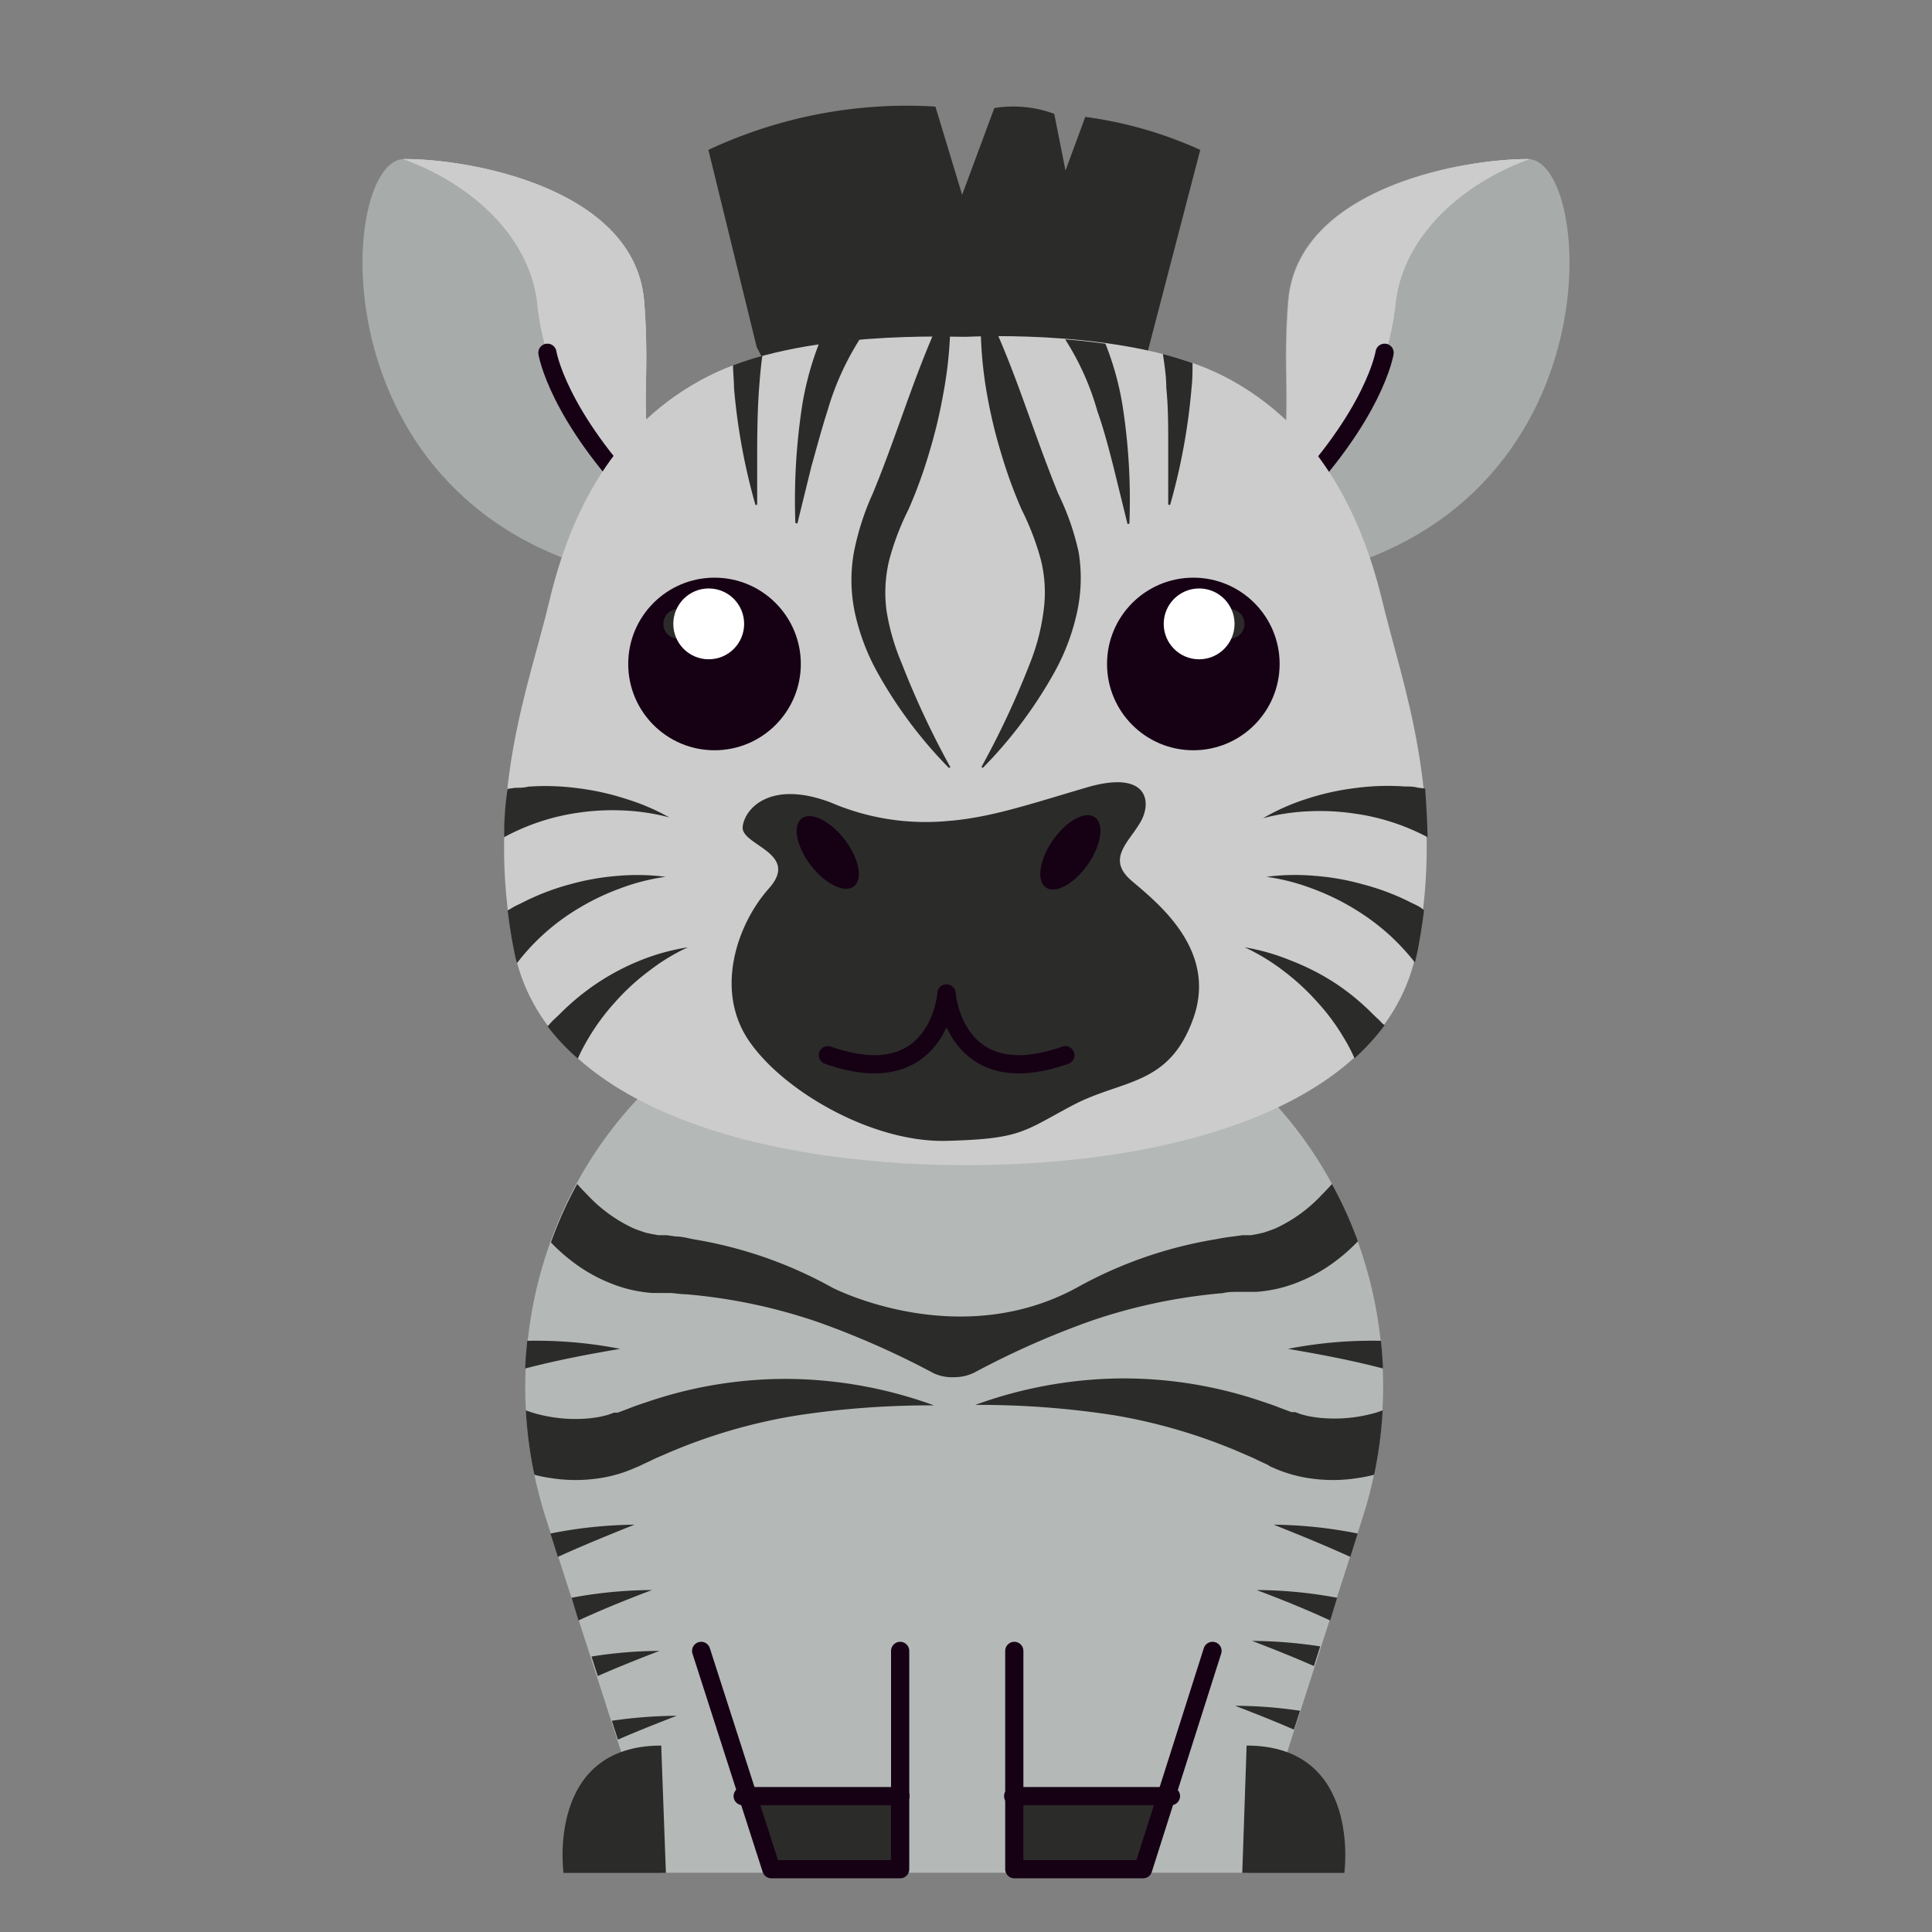 <svg id="Layer_1" data-name="Layer 1" xmlns="http://www.w3.org/2000/svg" viewBox="0 0 120 120"><rect x="0" y="0" width="120" height="120" fill="#808080" stroke="none"/><title>Cute Animals Vector Collection - Scene 16</title><path d="M77.3,32.1c3.76-4.7,2.14-6.36,2.69-13.37S90.73,9.86,94.91,9.88,100.6,32.62,80,36Z" fill="#a7abaa"/><path d="M95,9.88c-4.09,1.48-7.76,4.65-8.31,8.84A16.38,16.38,0,0,1,81,29.63l-1.66-.78c1.07-2.7.29-5,.7-10.12.55-7,10.74-8.87,14.92-8.85Z" fill="#ccc"/><path d="M95,9.88c-4.09,1.48-7.76,4.65-8.31,8.84A16.38,16.38,0,0,1,81,29.63l-1.66-.78c1.07-2.7.29-5,.7-10.12.55-7,10.74-8.87,14.92-8.85Z" fill="#ccc"/><path d="M67.41,7.26a25.39,25.39,0,0,1,7.14,2.05L70.84,23.55,48.67,24.74,47,21.56,44,9.31a29.05,29.05,0,0,1,14.1-2.69l1.66,5.48,2-5.39a7.38,7.38,0,0,1,3.72.36l.7,3.52Z" fill="#2b2b2a"/><path d="M77.54,116.32H41l-7.09-22C28.81,78.5,39.18,60.19,59.26,60.19h0c20.08,0,30.45,18.31,25.37,34.09Z" fill="#b4b8b7"/><path d="M85.87,87.6a26.07,26.07,0,0,1-.53,4,25.66,25.66,0,0,1-.71,2.67l-.31,1-.47,1.45L83,99.24l-.46,1.41-2.18,6.78L80,108.65l-.9,2.78-.37,1.16h0l-1.21,3.73H41l-7.09-22c-5.08-15.78,5.3-34.09,25.37-34.09,8.33,0,15,3.16,19.58,8a24.92,24.92,0,0,1,3.85,5.3,25.2,25.2,0,0,1,1.64,3.63,26.57,26.57,0,0,1,1.43,6.18c.06.57.1,1.15.13,1.72A25.06,25.06,0,0,1,85.87,87.6Z" fill="none"/><polygon points="63.09 111.56 63.09 116.1 70.79 116.1 72.57 111.56 63.09 111.56" fill="#2b2b2a"/><path d="M75.31,102.54,71,116.1h-8V102.54" fill="none" stroke="#160014" stroke-linecap="round" stroke-linejoin="round" stroke-width="1.13"/><path d="M86,21.91s-.6,3.85-6,9.4" fill="none" stroke="#160014" stroke-linecap="round" stroke-linejoin="round" stroke-width="1.13"/><path d="M42.7,32.1c-3.76-4.7-2.14-6.36-2.69-13.37S29.27,9.86,25.09,9.88,19.4,32.62,40,36Z" fill="#a7abaa"/><path d="M25.05,9.88c4.09,1.48,7.76,4.65,8.31,8.84a16.38,16.38,0,0,0,5.69,10.91l1.66-.78c-1.07-2.7-.29-5-.7-10.12-.55-7-10.74-8.87-14.92-8.85Z" fill="#ccc"/><path d="M25.05,9.88c4.09,1.48,7.76,4.65,8.31,8.84a16.38,16.38,0,0,0,5.69,10.91l1.66-.78c-1.07-2.7-.29-5-.7-10.12-.55-7-10.74-8.87-14.92-8.85Z" fill="#ccc"/><path d="M34,21.91s.6,3.85,6,9.4" fill="none" stroke="#160014" stroke-linecap="round" stroke-linejoin="round" stroke-width="1.13"/><path d="M85.85,37.3C84.57,32,81.9,26.38,76,23.36c-5.73-2.92-15.35-2.47-16-2.44s-10.26-.48-16,2.44c-5.92,3-8.6,8.59-9.87,13.94S30.07,49.49,31.93,59,46.62,72.35,60,72.37H60c13.33,0,26.17-3.85,28-13.36S87.13,42.64,85.85,37.3Z" fill="#ccc"/><path d="M41.57,50.77a13.28,13.28,0,0,0-2.85-.43,14.59,14.59,0,0,0-2.81.14A13.74,13.74,0,0,0,31.31,52q0-1.57.21-3l.5-.07c.26,0,.53,0,.79-.07a15.25,15.25,0,0,1,3.1.1,16.11,16.11,0,0,1,3,.67A13.62,13.62,0,0,1,41.57,50.77Z" fill="none"/><path d="M41.34,54.46a13,13,0,0,0-2.79.71A14.82,14.82,0,0,0,36,56.38a13.55,13.55,0,0,0-3.89,3.44,7.91,7.91,0,0,1-.19-.81c-.17-.84-.29-1.66-.39-2.46l.26-.15c.22-.14.47-.24.7-.36a15.06,15.06,0,0,1,2.9-1.11,15.41,15.41,0,0,1,3-.53A13.91,13.91,0,0,1,41.34,54.46Z" fill="none"/><path d="M42.72,58.84a12.47,12.47,0,0,0-2.45,1.5,14,14,0,0,0-2.07,1.91,13.75,13.75,0,0,0-1.63,2.2,11.5,11.5,0,0,0-.68,1.3,13.41,13.41,0,0,1-1.88-2l.17-.19c.17-.2.38-.37.56-.55A15.33,15.33,0,0,1,37.19,61a14.91,14.91,0,0,1,2.69-1.39A13.27,13.27,0,0,1,42.72,58.84Z" fill="none"/><path d="M45.53,22.69c.59-.22,1.2-.42,1.82-.59-.09.65-.15,1.31-.2,2-.09,1.17-.11,2.38-.12,3.58V31.3a.07.07,0,0,1-.06.07.06.06,0,0,1-.06-.05,38.17,38.17,0,0,1-1.32-7.24C45.56,23.62,45.53,23.16,45.53,22.69Z" fill="none"/><path d="M53.4,21.07a17.21,17.21,0,0,0-2,4.43c-.36,1.12-.67,2.29-1,3.46l-.87,3.54a.07.07,0,0,1-.08,0,.06.06,0,0,1-.05-.06,38.71,38.71,0,0,1,.44-7.35,19,19,0,0,1,1-3.67l0-.09C51.75,21.24,52.59,21.15,53.4,21.07Z" fill="none"/><path d="M55.32,34.77a8.59,8.59,0,0,0-.18,3.16A13.93,13.93,0,0,0,56,41.18a53.47,53.47,0,0,0,3,6.42.05.05,0,0,1,0,.08.08.08,0,0,1-.08,0,27.53,27.53,0,0,1-4.38-5.84,13.6,13.6,0,0,1-1.39-3.55,9.82,9.82,0,0,1-.11-4,16.52,16.52,0,0,1,1.17-3.64c.44-1.06.85-2.15,1.25-3.25.79-2.16,1.54-4.37,2.47-6.54h1.12a.45.45,0,0,1,0,.11,25.53,25.53,0,0,1-.44,3.63,31.1,31.1,0,0,1-.86,3.55,29.13,29.13,0,0,1-1.27,3.48A16.46,16.46,0,0,0,55.32,34.77Z" fill="none"/><path d="M67,34.31a10,10,0,0,1-.11,4,13.6,13.6,0,0,1-1.39,3.55,27.53,27.53,0,0,1-4.38,5.84.07.07,0,0,1-.09,0,0,0,0,0,1,0-.07,53.47,53.47,0,0,0,3-6.42,13.43,13.43,0,0,0,.84-3.25,8.38,8.38,0,0,0-.17-3.16,16.46,16.46,0,0,0-1.19-3.11,29.13,29.13,0,0,1-1.27-3.48,31.1,31.1,0,0,1-.86-3.55A25.53,25.53,0,0,1,60.93,21a.41.41,0,0,1,0-.11h1.12c.94,2.17,1.69,4.38,2.48,6.54.4,1.1.81,2.19,1.24,3.25A16,16,0,0,1,67,34.31Z" fill="none"/><path d="M69.71,25.13a37.9,37.9,0,0,1,.44,7.35.06.06,0,0,1-.06.06s-.06,0-.06,0L69.16,29c-.3-1.17-.6-2.34-1-3.46a16.51,16.51,0,0,0-2-4.46c.8.06,1.64.15,2.5.27l.06.15A18.3,18.3,0,0,1,69.71,25.13Z" fill="none"/><path d="M72.23,22c.62.16,1.24.35,1.84.56,0,.51,0,1-.06,1.53a38.17,38.17,0,0,1-1.32,7.24.07.07,0,0,1-.13,0V27.66c0-1.2,0-2.41-.12-3.58C72.4,23.37,72.33,22.67,72.23,22Z" fill="none"/><path d="M86,63.68a13.81,13.81,0,0,1-1.87,2.05,10.39,10.39,0,0,0-.67-1.28,13.18,13.18,0,0,0-1.63-2.2,14.39,14.39,0,0,0-2.06-1.91,12.84,12.84,0,0,0-2.46-1.5,13.11,13.11,0,0,1,2.84.81A14.91,14.91,0,0,1,82.83,61,14.49,14.49,0,0,1,85.28,63c.18.18.39.35.56.55Z" fill="none"/><path d="M88.45,56.53c-.1.81-.23,1.63-.39,2.48-.06.26-.11.52-.18.77A13.9,13.9,0,0,0,86.22,58,14.18,14.18,0,0,0,84,56.38a14.92,14.92,0,0,0-2.55-1.21,13,13,0,0,0-2.79-.71,13.91,13.91,0,0,1,3-.06,15.27,15.27,0,0,1,3,.53A14.81,14.81,0,0,1,87.52,56c.23.12.48.22.7.36Z" fill="none"/><path d="M88.67,52a13.7,13.7,0,0,0-4.56-1.47,14.59,14.59,0,0,0-2.81-.14,13.28,13.28,0,0,0-2.85.43,13.46,13.46,0,0,1,2.71-1.2,15.82,15.82,0,0,1,3-.67,15.25,15.25,0,0,1,3.1-.1c.27,0,.53,0,.79.07l.47.06C88.58,49.9,88.65,50.91,88.67,52Z" fill="none"/><circle cx="74.12" cy="41.24" r="5.36" fill="#160014"/><path d="M58.79,51c2.67-.2,5-1,8.71-2.09s4.07.81,3.37,2.09-2.21,2.32-.58,3.71,5.34,4.3,3.83,8.54-4.41,3.77-7.49,5.4-3.19,2.09-7.84,2.21-10.22-3.14-12.31-6.27-.69-7.2,1.28-9.41S46,52.51,46.13,51.35s1.75-2.91,5.46-1.51A14.89,14.89,0,0,0,58.79,51Z" fill="#2b2b2a"/><ellipse cx="66.48" cy="52.94" rx="2.66" ry="1.32" transform="translate(-14.97 77.19) rotate(-55.11)" fill="#160014"/><ellipse cx="51.42" cy="52.94" rx="1.32" ry="2.66" transform="translate(-21.63 42.39) rotate(-37.61)" fill="#160014"/><path d="M58.79,61.71s.47,6.27,7.38,3.83" fill="none" stroke="#160014" stroke-linecap="round" stroke-linejoin="round" stroke-width="1.13"/><path d="M58.79,61.71s-.46,6.27-7.37,3.83" fill="none" stroke="#160014" stroke-linecap="round" stroke-linejoin="round" stroke-width="1.13"/><circle cx="76.38" cy="38.75" r="0.92" fill="#2b2b2a"/><circle cx="74.48" cy="38.75" r="2.2" fill="#fff"/><circle cx="44.38" cy="41.24" r="5.36" fill="#160014"/><circle cx="42.12" cy="38.75" r="0.92" fill="#2b2b2a"/><circle cx="44.02" cy="38.75" r="2.2" fill="#fff"/><path d="M77.16,116.33H83.5s1.09-7.91-6.07-7.91Z" fill="#2b2b2a"/><path d="M41.36,116.33H35s-1.09-7.91,6.07-7.91Z" fill="#2b2b2a"/><polygon points="55.93 111.56 55.93 116.1 48.23 116.1 46.45 111.56 55.93 111.56" fill="#2b2b2a"/><line x1="62.93" y1="111.56" x2="72.73" y2="111.56" fill="none" stroke="#160014" stroke-linecap="round" stroke-linejoin="round" stroke-width="1.13"/><path d="M43.55,102.54l4.36,13.56h8V102.54" fill="none" stroke="#160014" stroke-linecap="round" stroke-linejoin="round" stroke-width="1.13"/><line x1="55.93" y1="111.56" x2="46.13" y2="111.56" fill="none" stroke="#160014" stroke-linecap="round" stroke-linejoin="round" stroke-width="1.13"/><path d="M66.84,38.28a13.6,13.6,0,0,1-1.39,3.55,27.53,27.53,0,0,1-4.38,5.84.07.07,0,0,1-.09,0,0,0,0,0,1,0-.07,53.47,53.47,0,0,0,3-6.42,13.43,13.43,0,0,0,.84-3.25,8.38,8.38,0,0,0-.17-3.16,16.46,16.46,0,0,0-1.19-3.11,29.13,29.13,0,0,1-1.27-3.48,31.1,31.1,0,0,1-.86-3.55A25.53,25.53,0,0,1,60.93,21a.41.41,0,0,1,0-.11.58.58,0,0,1,.54-.47.57.57,0,0,1,.54.34h0s0,.08,0,.12c.94,2.17,1.69,4.38,2.48,6.54.4,1.1.81,2.19,1.24,3.25A16,16,0,0,1,67,34.31,10,10,0,0,1,66.84,38.28Z" fill="#2b2b2a"/><path d="M70.15,32.48a.06.06,0,0,1-.06.06s-.06,0-.06,0L69.16,29c-.3-1.17-.6-2.34-1-3.46a16.51,16.51,0,0,0-2-4.46c.8.06,1.64.15,2.5.27l.06.15a18.3,18.3,0,0,1,1,3.67A37.9,37.9,0,0,1,70.15,32.48Z" fill="#2b2b2a"/><path d="M74.07,22.55c0,.51,0,1-.06,1.53a38.17,38.17,0,0,1-1.32,7.24.07.07,0,0,1-.13,0V27.66c0-1.2,0-2.41-.12-3.58,0-.71-.11-1.41-.21-2.09C72.85,22.15,73.47,22.34,74.07,22.55Z" fill="#2b2b2a"/><path d="M53.4,21.07a17.21,17.21,0,0,0-2,4.43c-.36,1.12-.67,2.29-1,3.46l-.87,3.54a.07.07,0,0,1-.08,0,.06.06,0,0,1-.05-.06,38.71,38.71,0,0,1,.44-7.35,19,19,0,0,1,1-3.67l0-.09C51.75,21.24,52.59,21.15,53.4,21.07Z" fill="#2b2b2a"/><path d="M47.35,22.1c-.09.65-.15,1.31-.2,2-.09,1.17-.11,2.38-.12,3.58V31.3a.07.07,0,0,1-.06.07.06.06,0,0,1-.06-.05,38.17,38.17,0,0,1-1.32-7.24c0-.46-.06-.92-.06-1.39C46.12,22.47,46.73,22.27,47.35,22.1Z" fill="#2b2b2a"/><path d="M59,47.6a.05.05,0,0,1,0,.08.08.08,0,0,1-.08,0,27.53,27.53,0,0,1-4.38-5.84,13.6,13.6,0,0,1-1.39-3.55,9.82,9.82,0,0,1-.11-4,16.52,16.52,0,0,1,1.17-3.64c.44-1.06.85-2.15,1.25-3.25.79-2.16,1.54-4.37,2.47-6.54l0-.12h0a.57.57,0,0,1,.74-.3.58.58,0,0,1,.33.43.45.45,0,0,1,0,.11,25.53,25.53,0,0,1-.44,3.63,31.1,31.1,0,0,1-.86,3.55,29.13,29.13,0,0,1-1.27,3.48,16.46,16.46,0,0,0-1.19,3.11,8.59,8.59,0,0,0-.18,3.16A13.93,13.93,0,0,0,56,41.18,53.47,53.47,0,0,0,59,47.6Z" fill="#2b2b2a"/><path d="M88.67,52a13.7,13.7,0,0,0-4.56-1.47,14.59,14.59,0,0,0-2.81-.14,13.28,13.28,0,0,0-2.85.43,13.46,13.46,0,0,1,2.71-1.2,15.82,15.82,0,0,1,3-.67,15.25,15.25,0,0,1,3.1-.1c.27,0,.53,0,.79.07l.47.06C88.58,49.9,88.65,50.91,88.67,52Z" fill="#2b2b2a"/><path d="M88.45,56.53c-.1.81-.23,1.63-.39,2.48-.06.26-.11.52-.18.77A13.9,13.9,0,0,0,86.22,58,14.18,14.18,0,0,0,84,56.38a14.92,14.92,0,0,0-2.55-1.21,13,13,0,0,0-2.79-.71,13.91,13.91,0,0,1,3-.06,15.27,15.27,0,0,1,3,.53A14.81,14.81,0,0,1,87.52,56c.23.12.48.22.7.36Z" fill="#2b2b2a"/><path d="M86,63.68a13.81,13.81,0,0,1-1.87,2.05,10.39,10.39,0,0,0-.67-1.28,13.18,13.18,0,0,0-1.63-2.2,14.39,14.39,0,0,0-2.06-1.91,12.84,12.84,0,0,0-2.46-1.5,13.11,13.11,0,0,1,2.84.81A14.91,14.91,0,0,1,82.83,61,14.49,14.49,0,0,1,85.28,63c.18.18.39.35.56.55Z" fill="#2b2b2a"/><path d="M41.57,50.77a13.28,13.28,0,0,0-2.85-.43,14.59,14.59,0,0,0-2.81.14A13.74,13.74,0,0,0,31.31,52q0-1.57.21-3l.5-.07c.26,0,.53,0,.79-.07a15.25,15.25,0,0,1,3.1.1,16.11,16.11,0,0,1,3,.67A13.62,13.62,0,0,1,41.57,50.77Z" fill="#2b2b2a"/><path d="M41.34,54.46a13,13,0,0,0-2.79.71A14.82,14.82,0,0,0,36,56.38a13.55,13.55,0,0,0-3.89,3.44,7.91,7.91,0,0,1-.19-.81c-.17-.84-.29-1.66-.39-2.46l.26-.15c.22-.14.47-.24.7-.36a15.06,15.06,0,0,1,2.9-1.11,15.41,15.41,0,0,1,3-.53A13.91,13.91,0,0,1,41.34,54.46Z" fill="#2b2b2a"/><path d="M42.72,58.84a12.47,12.47,0,0,0-2.45,1.5,14,14,0,0,0-2.07,1.91,13.75,13.75,0,0,0-1.63,2.2,11.5,11.5,0,0,0-.68,1.3,13.41,13.41,0,0,1-1.88-2l.17-.19c.17-.2.38-.37.56-.55A15.33,15.33,0,0,1,37.19,61a14.91,14.91,0,0,1,2.69-1.39A13.27,13.27,0,0,1,42.72,58.84Z" fill="#2b2b2a"/><path d="M85.54,87.72l.34-.12a26.07,26.07,0,0,1-.53,4,9,9,0,0,1-1.06.21,9.63,9.63,0,0,1-2.63.05,8.58,8.58,0,0,1-2.61-.71l-.15-.06L78.77,91l-.23-.11-.47-.22c-.31-.16-.63-.28-.94-.42a34.21,34.21,0,0,0-7.95-2.35,54.9,54.9,0,0,0-8.6-.64,27.15,27.15,0,0,1,8.76-1.64,26.6,26.6,0,0,1,9,1.41c.36.12.73.24,1.08.38l.53.2.27.1.13,0,.1,0,.38.14.4.1a7.54,7.54,0,0,0,.81.12A9.24,9.24,0,0,0,85.54,87.72Z" fill="#2b2b2a"/><path d="M85.77,83.28c.06.57.11,1.15.13,1.72C84,84.5,82,84.12,80,83.78A27.11,27.11,0,0,1,85.77,83.28Z" fill="#2b2b2a"/><path d="M84.33,95.25l-.46,1.45c-1.54-.7-3.13-1.35-4.76-2A27.91,27.91,0,0,1,84.33,95.25Z" fill="#2b2b2a"/><path d="M83.05,99.24a27.55,27.55,0,0,0-5-.48c1.57.59,3.1,1.21,4.57,1.89Z" fill="#2b2b2a"/><path d="M82,102.26l-.39,1.22c-1.25-.55-2.53-1.06-3.84-1.56A28.72,28.72,0,0,1,82,102.26Z" fill="#2b2b2a"/><path d="M80.75,106.26l-.38,1.17c-1.19-.52-2.41-1-3.65-1.48A27.35,27.35,0,0,1,80.75,106.26Z" fill="#2b2b2a"/><path d="M84.34,77.1a11.17,11.17,0,0,1-1.4,1.24,9.83,9.83,0,0,1-2.29,1.29,8.47,8.47,0,0,1-2.63.61l-.17,0h-.39l-.52,0c-.34,0-.69,0-1,.08a34.18,34.18,0,0,0-8.11,1.7,52.13,52.13,0,0,0-7.27,3.21,2.8,2.8,0,0,1-1.27.31h0A2.8,2.8,0,0,1,58,85.3a52.13,52.13,0,0,0-7.27-3.21,34.07,34.07,0,0,0-8.11-1.7c-.34,0-.69-.07-1-.08l-.52,0h-.39l-.17,0a8.47,8.47,0,0,1-2.63-.61,9.83,9.83,0,0,1-2.29-1.29,11.17,11.17,0,0,1-1.4-1.24,25.15,25.15,0,0,1,1.63-3.63c.2.23.41.45.62.66a9.21,9.21,0,0,0,2.85,2.08c.25.11.51.19.77.28l.4.09.4.07.1,0,.14,0,.28,0,.57.08c.38,0,.76.11,1.13.18a26.52,26.52,0,0,1,8.59,3h0c.47.24,8,3.91,15.18,0a26.52,26.52,0,0,1,8.59-3c.37-.07.75-.14,1.13-.18l.57-.08.28,0,.14,0,.1,0,.4-.07.4-.09c.26-.09.52-.17.77-.28a9.21,9.21,0,0,0,2.85-2.08c.21-.21.42-.43.62-.66A25.15,25.15,0,0,1,84.34,77.1Z" fill="#2b2b2a"/><path d="M33,87.72l-.34-.12a26.07,26.07,0,0,0,.53,4,9,9,0,0,0,1.06.21,9.63,9.63,0,0,0,2.63.05,8.58,8.58,0,0,0,2.61-.71l.15-.06.13-.06.23-.11.47-.22c.31-.16.63-.28.94-.42a34.21,34.21,0,0,1,8-2.35,54.9,54.9,0,0,1,8.6-.64,27.15,27.15,0,0,0-8.76-1.64,26.6,26.6,0,0,0-9,1.41c-.36.12-.73.24-1.08.38l-.53.2-.27.1-.13,0-.1,0-.38.14-.4.1a7.54,7.54,0,0,1-.81.12A9.24,9.24,0,0,1,33,87.72Z" fill="#2b2b2a"/><path d="M32.75,83.28c-.06.57-.11,1.15-.13,1.72,1.91-.5,3.88-.88,5.9-1.22A27.11,27.11,0,0,0,32.75,83.28Z" fill="#2b2b2a"/><path d="M34.19,95.25l.46,1.45c1.54-.7,3.13-1.35,4.76-2A27.91,27.91,0,0,0,34.19,95.25Z" fill="#2b2b2a"/><path d="M35.93,100.65c1.47-.68,3-1.3,4.57-1.89a27.55,27.55,0,0,0-5,.48Z" fill="#2b2b2a"/><path d="M36.74,102.89l.39,1.21c1.25-.55,2.53-1.06,3.83-1.56A27.3,27.3,0,0,0,36.74,102.89Z" fill="#2b2b2a"/><path d="M38,106.88l.38,1.17c1.19-.52,2.41-1,3.65-1.48A28.9,28.9,0,0,0,38,106.88Z" fill="#2b2b2a"/></svg>